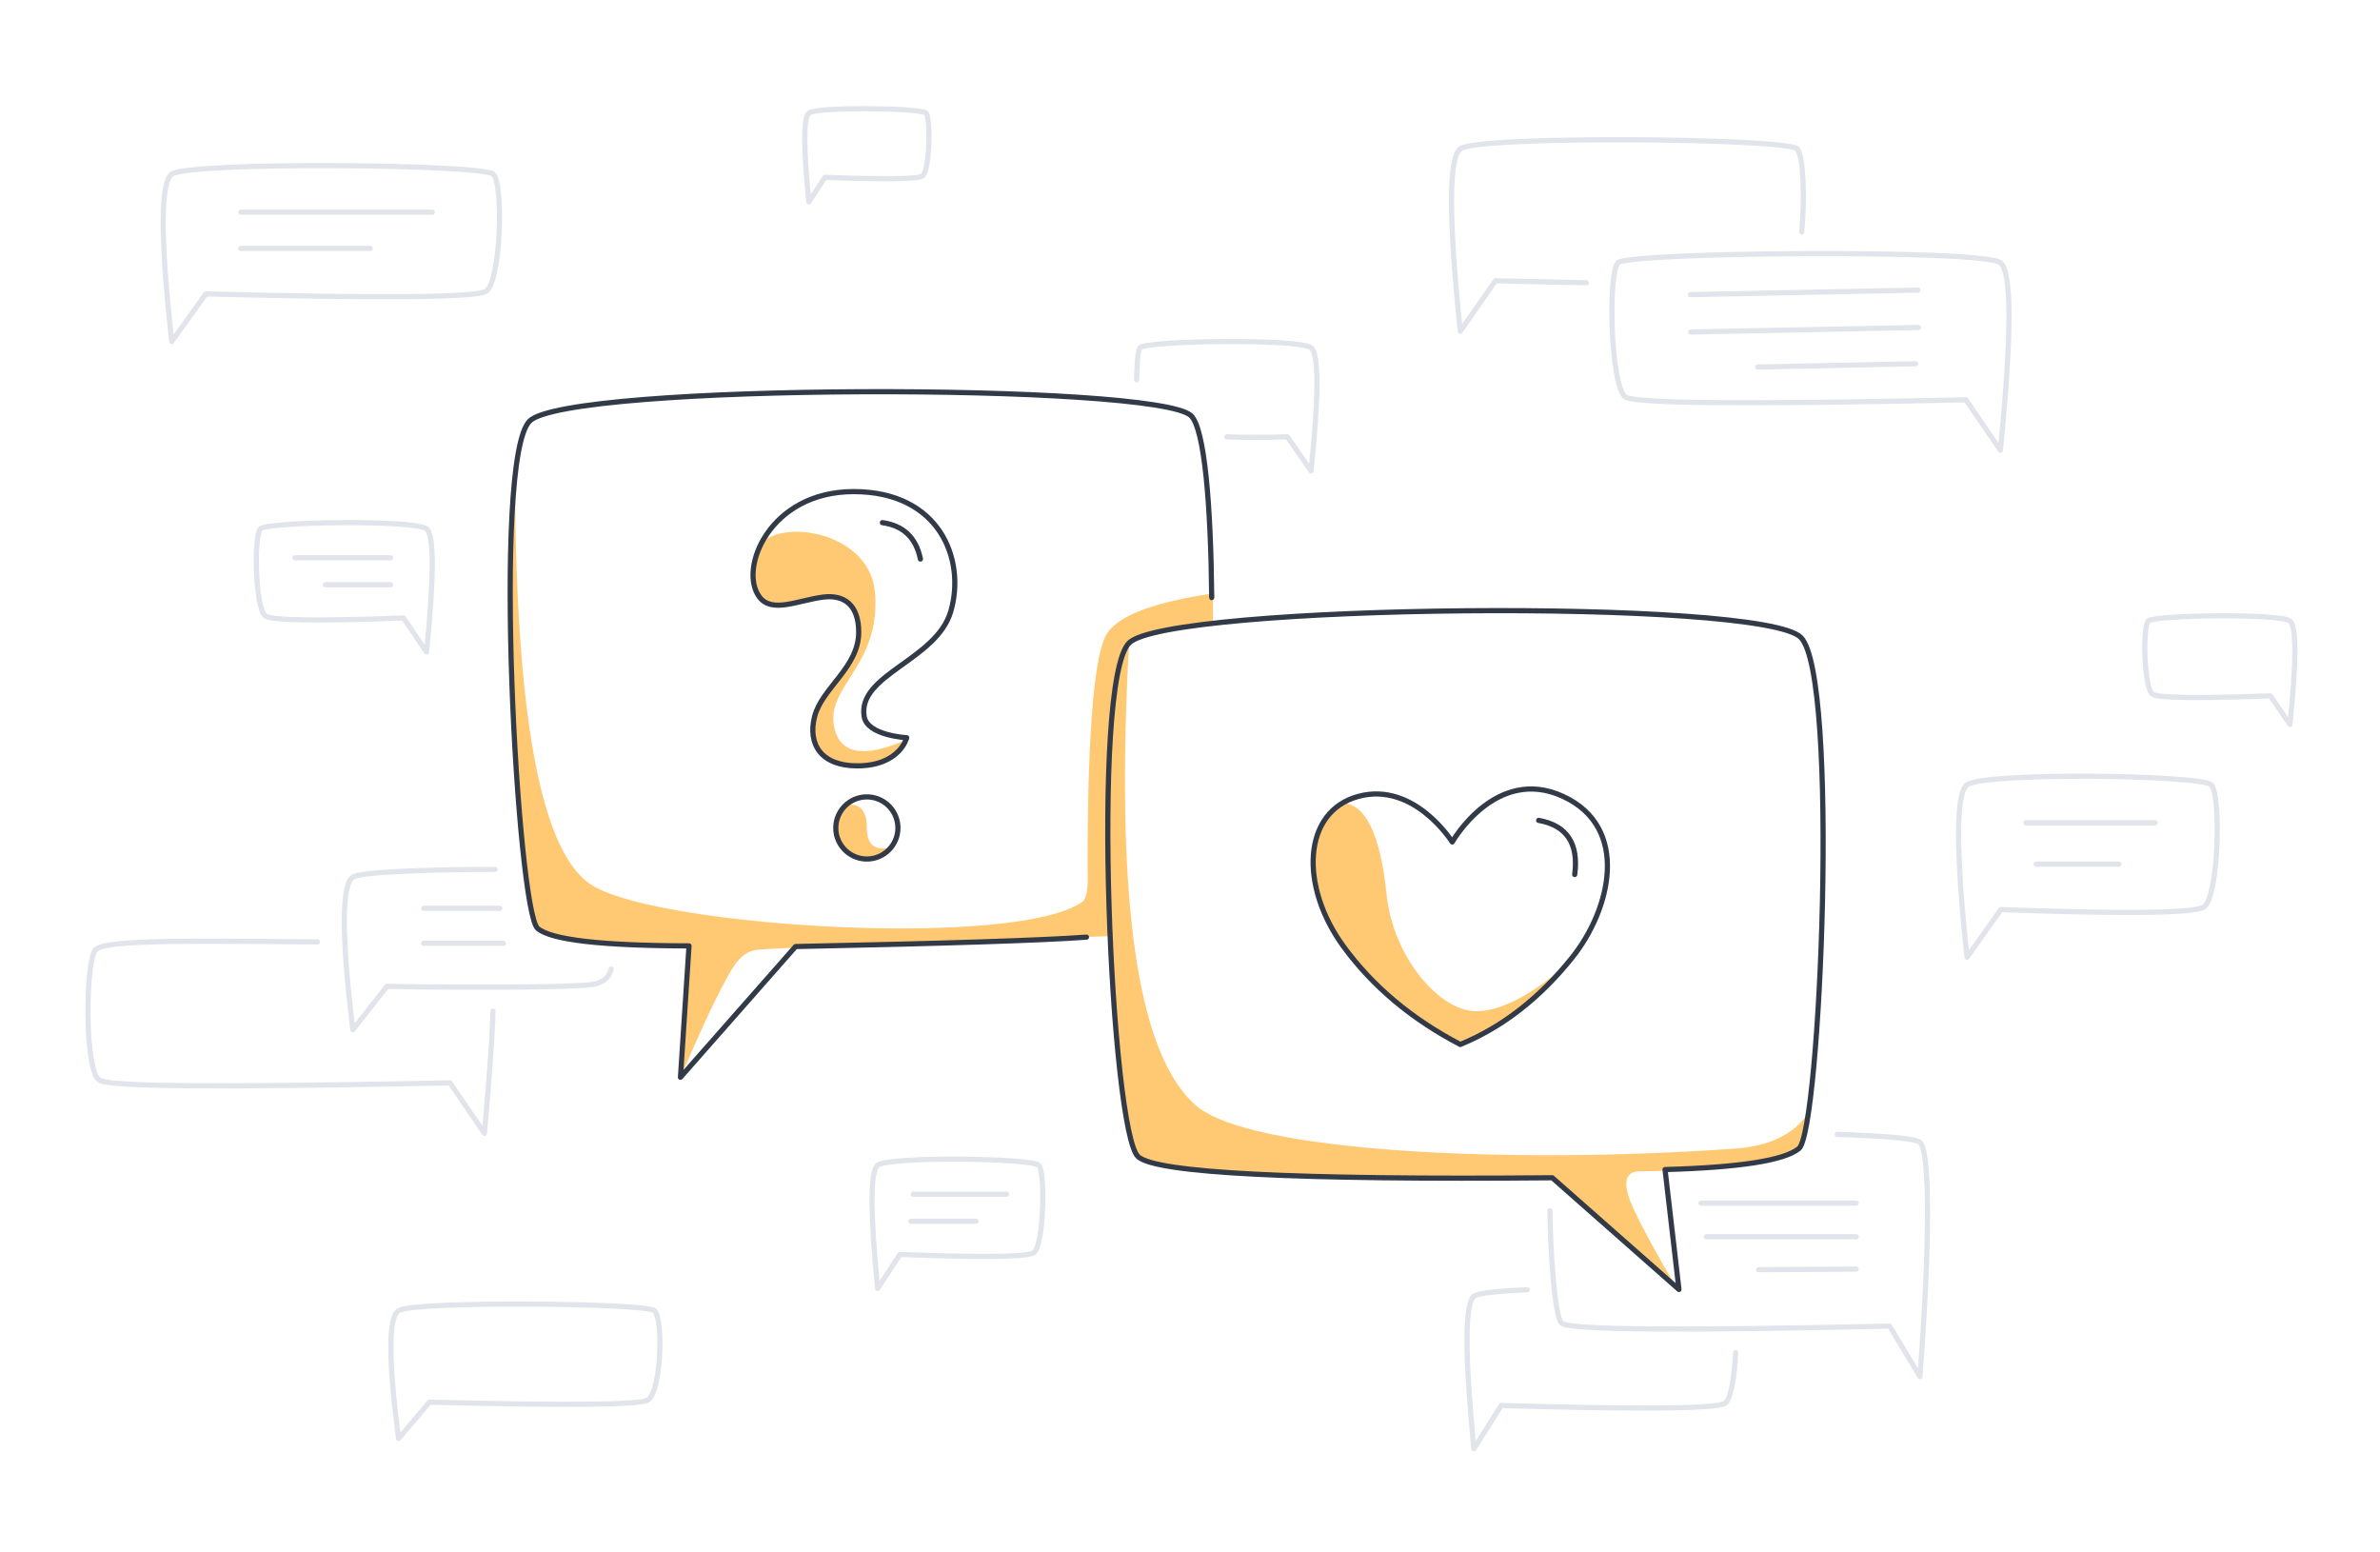 <svg width="460" height="300" fill="none" xmlns="http://www.w3.org/2000/svg"><path fill-rule="evenodd" clip-rule="evenodd" d="M218.22 124.256c-2.735 8.123-4.103 16.871-4.103 26.244 0 42.271 3.373 71.97 5.865 73.033 1.734.74 8.695 3.038 25.128 3.729 8.605.362 26.755.362 54.45 0l24.688 21.975c-3.928-6.653-6.774-11.874-8.536-15.661-2.644-5.681-1.031-7.214 1.023-7.214 9.375 0 29.302-1.68 30.956-4.41 1.103-1.82 1.654-4.02 1.654-6.6-2.832 3.939-7.46 6.139-13.883 6.6-43.486 3.124-93.552.652-104.088-8.137-11.504-9.598-15.889-39.451-13.154-89.559Z" fill="#FFC973"/><path fill-rule="evenodd" clip-rule="evenodd" d="M259.254 155.184c-2.284 2.108-3.731 3.825-4.339 5.15-3.15 6.858 1.641 21.503 9.991 28.729 7.848 6.791 13.457 11.051 16.825 12.779 5.484-2.534 9.429-4.677 11.835-6.43 2.405-1.753 5.359-4.638 8.863-8.655-6.833 5.77-12.548 8.655-17.146 8.655-7.098 0-16.039-10.499-17.283-22.518-1.221-11.807-4.137-17.71-8.746-17.71ZM99.554 91c-.916 18.601-1.18 31.908-.79 39.922 1.438 29.523 3.842 47.417 5.142 48.482 2.344 1.919 12.099 3.048 29.265 3.386l-1.654 25.388c3.485-8.024 5.922-13.37 7.312-16.037 2.775-5.326 4.138-8.37 7.93-8.64 6.641-.474 29.094-1.334 67.358-2.578l4.103-56.667c1.271-.839 3.093-1.532 5.466-2.081 2.372-.548 5.959-1.104 10.759-1.668v-5.819c-11.074 1.609-17.85 4.104-20.328 7.487-3.718 5.075-3.904 33.164-3.904 45.443 0 1.19.341 5.711-1.04 6.677-12.862 9.003-80.936 4.968-94.547-3.094-10.048-5.952-15.072-32.685-15.072-80.201Z" fill="#FFC973"/><path fill-rule="evenodd" clip-rule="evenodd" d="M146.397 106.241c-1.679 4.308-.64 7.958.395 9.144.723.828 2.427 2.02 4.627 1.773 4.838-.545 10.271-3.155 12.84 0 1.459 1.791 2.463 5.194 1.433 8.028-2.337 6.427-9.635 10.209-8.466 17.16.633 3.758 4.491 5.995 9.291 5.654 4.219-.3 7.069-1.966 8.55-5-8.143 3.561-12.759 2.719-13.846-2.524-1.63-7.865 8.974-11.783 7.913-25.847-.947-12.544-20.235-14.809-22.737-8.388ZM163.39 155.589c-1.831 2.51-2.25 4.833-1.257 6.968.602 1.297 2.531 3.429 4.896 3.443 1.059.007 2.964-.799 5.715-2.417-3.466 1.04-5.199-.155-5.199-3.583 0-3.428-1.385-4.898-4.155-4.411Z" fill="#FFC973"/><path clip-rule="evenodd" d="M312.733 50.76c1.998-2.056 70.573-2.62 73.896 0 2.215 1.746 2.215 13.828 0 36.246l-6.653-9.743c-41.91.908-63.838.732-65.782-.53-2.916-1.893-3.458-23.917-1.461-25.973Z" stroke="#E1E4EA" stroke-linecap="round" stroke-linejoin="round"/><path d="M348.228 44.835c.62-6.684.334-14.834-.896-16.075-2.038-2.056-61.701-2.62-65.092 0-2.26 1.746-2.26 13.495 0 35.246l6.787-9.743c8.172.193 14.032.32 17.579.382M355.092 219.223c8.669.26 15.115.758 15.988 1.538 1.954 1.746 1.954 19.495 0 45.246l-5.869-9.743c-40.503.908-61.613.732-63.328-.53-1.425-1.049-2.208-13.816-2.322-21.774M95.28 195.399c-.057 3.845-.607 11.714-1.65 23.607l-6.653-9.743c-45.91.909-65.838.732-67.782-.53-2.916-1.893-2.694-23.176-.696-25.232 1.998-2.056 21.167-1.602 42.853-1.488" stroke="#E1E4EA" stroke-linecap="round" stroke-linejoin="round"/><path clip-rule="evenodd" d="M427.378 151.664c-1.962-1.944-43.939-2.477-47.202 0-2.175 1.652-2.175 12.764 0 33.336l6.532-9.215c24.248.859 37.326.692 39.235-.501 2.864-1.791 3.396-21.675 1.435-23.62ZM415.222 119.999c1.138-1.167 25.484-1.487 27.377 0 1.261.991 1.261 7.658 0 20.001l-3.789-5.529c-14.064.516-21.649.415-22.756-.301-1.661-1.074-1.97-13.005-.832-14.171ZM178.985 21.856c-.942-1-21.091-1.274-22.657 0-1.044.85-1.044 6.564 0 17.144l3.135-4.74c11.639.443 17.917.357 18.833-.257 1.375-.92 1.63-11.147.689-12.147ZM50.339 102.189c1.333-1.389 29.878-1.77 32.097 0 1.479 1.18 1.479 9.117 0 23.811l-4.442-6.582c-16.489.614-25.382.494-26.68-.358-1.947-1.279-2.31-15.482-.975-16.871ZM200.775 225.189c-1.295-1.389-29-1.77-31.153 0-1.436 1.18-1.436 9.117 0 23.811l4.311-6.582c16.003.614 24.635.494 25.895-.358 1.89-1.279 2.241-15.482.947-16.871Z" stroke="#E1E4EA" stroke-linecap="round" stroke-linejoin="round"/><path d="M219.684 73.397c.051-2.578.18-5.714.669-6.208 1.373-1.39 30.756-1.77 33.041 0 1.522 1.18 1.522 9.117 0 23.811l-4.573-6.582c-3.522.12-9.86.12-11.711 0M295.169 249.236c-5.512.235-9.573.65-10.306 1.279-1.757 1.503-1.757 11.331 0 29.484l5.273-8.388c27.331.782 41.768.63 43.309-.456 1.115-.787 1.792-5.205 2.017-9.767" stroke="#E1E4EA" stroke-linecap="round" stroke-linejoin="round"/><path clip-rule="evenodd" d="M95.367 33.662c-1.98-1.942-58.883-2.474-62.176 0-2.195 1.649-2.195 12.428 0 32.338l6.593-9.2c34.164.858 52.209.69 54.135-.5 2.89-1.788 3.428-20.697 1.448-22.638Z" stroke="#E1E4EA" stroke-linecap="round" stroke-linejoin="round"/><path d="M95.677 168.002c-13.44.03-25.99.489-27.485 1.513-2.196 1.504-2.196 11.332 0 29.485l6.592-8.388c19.465.342 36.834.121 39.802-.384 1.978-.337 3.158-1.322 3.538-2.957" stroke="#E1E4EA" stroke-linecap="round" stroke-linejoin="round"/><path clip-rule="evenodd" d="M126.48 253.271c-1.791-1.485-46.468-1.892-49.446 0-1.985 1.261-1.985 9.504 0 24.729l5.962-7.036c26.374.657 40.432.529 42.174-.382 2.614-1.367 3.1-15.827 1.31-17.311Z" stroke="#E1E4EA" stroke-linecap="round" stroke-linejoin="round"/><path d="m326.7 56.937 43.992-.873M326.809 64.156l43.993-.873M339.721 70.93l30.525-.637M57.004 107.787h18.495M194.545 230.787h-18M62.906 113H75.5M188.644 236H176.05M81.885 175.525H96.61M81.885 182.283H97.29M46.545 41h37M46.545 48h25M416.545 159h-25M409.545 167h-16M328.772 232.5h30M329.772 239h29M339.918 245.368l18.854-.118" stroke="#E1E4EA" stroke-linecap="round" stroke-linejoin="round"/><path clip-rule="evenodd" d="m324.505 249.187-2.691-23.172c14.468-.408 23.094-1.762 25.877-4.063 4.174-3.451 7.839-91.142.378-98.766-7.461-7.624-122.39-6.472-129.85 1.07-7.459 7.542-3.458 94.557 1.763 99.277 3.48 3.147 30.159 4.503 80.037 4.066l24.486 21.588Z" stroke="#323A48" stroke-linecap="round" stroke-linejoin="round"/><path clip-rule="evenodd" d="M303.857 185.057c-6.271 7.838-13.477 13.433-21.618 16.785-9.426-4.926-16.95-11.241-22.574-18.945-8.52-11.67-7.927-26.073 2.88-28.997 10.808-2.923 18.138 8.81 18.138 8.81s8.408-14.812 21.419-8.81c13.01 6.002 9.227 21.817 1.755 31.157Z" stroke="#323A48" stroke-linecap="round" stroke-linejoin="round"/><path d="M297.386 158.535c5.43.98 7.756 4.469 6.975 10.465M234.196 115.478c-.167-17.586-1.353-32.663-4.017-35.164-6.741-6.324-120.478-6.324-127.816 1.06-7.34 7.385-2.316 94.694 1.543 98.03 2.572 2.224 12.327 3.352 29.265 3.385l-1.654 25.389 22.249-25.263c29.038-.591 47.78-1.197 56.223-1.817" stroke="#323A48" stroke-linecap="round" stroke-linejoin="round"/><path clip-rule="evenodd" d="M164.992 95c16.611 0 21.674 13.088 18.787 23.103-2.742 9.512-18.12 12.23-16.75 20.384.618 3.676 8.219 4.077 8.219 4.077S173.936 148 165.659 148c-6.849 0-9.589-4.077-8.219-9.513 1.384-5.495 8.53-9.513 8.53-16.308 0-5.435-2.964-7.288-6.849-6.794-4.851.616-9.909 3.201-12.329 0-4.11-5.436 1.936-20.385 18.2-20.385Z" stroke="#323A48" stroke-linecap="round" stroke-linejoin="round"/><path d="M170.545 101c4.058.565 6.509 2.909 7.353 7.031" stroke="#323A48" stroke-linecap="round" stroke-linejoin="round"/><path clip-rule="evenodd" d="M167.545 166a6 6 0 1 0 0-12 6 6 0 0 0 0 12Z" stroke="#323A48" stroke-linecap="round" stroke-linejoin="round"/></svg>